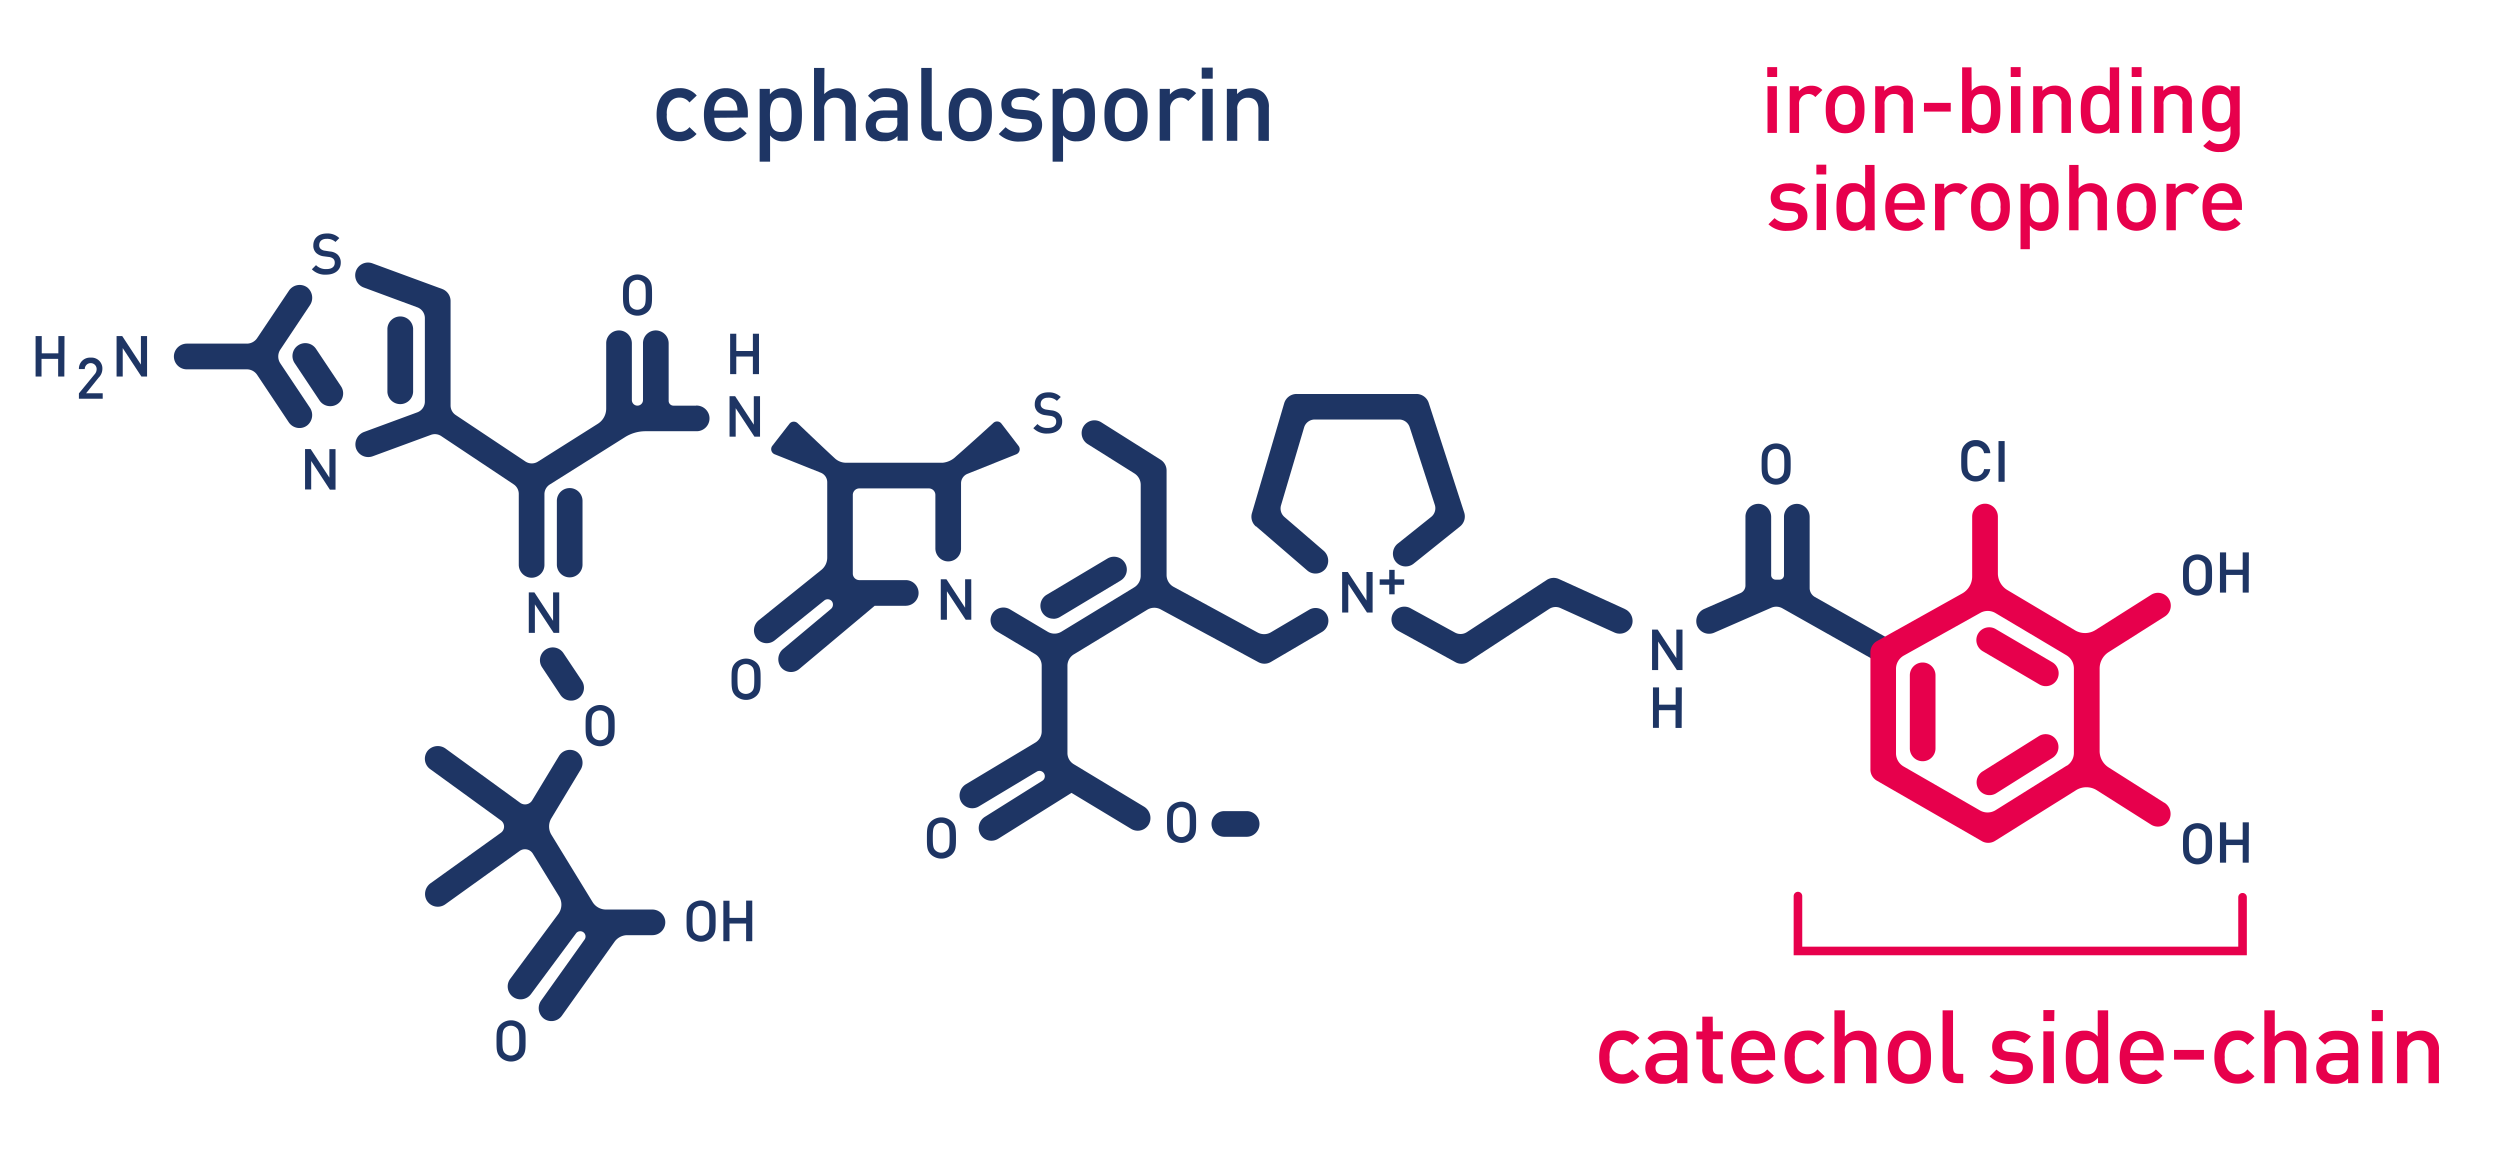 <svg id="Layer_1"  xmlns="http://www.w3.org/2000/svg" viewBox="0 0 601.95 277.14"><defs><style>.cls-1{fill:#1e3564;}.cls-2{fill:#e7004c;}.cls-3{fill:#1d3564;}.cls-4{fill:none;stroke:#e7004c;stroke-linecap:round;stroke-miterlimit:10;stroke-width:2.07px;}</style></defs><title>Data Viz_v5_1_Outlinedv2</title><path class="cls-1" d="M15.49,90.67H14V86.41h-4v4.26H8.57V80.92h1.48v4.16h4V80.92h1.48Z"/><path class="cls-2" d="M427.9,18.54h-2.38V16.16h2.38ZM427.84,32h-2.26V20.75h2.26Z"/><path class="cls-2" d="M438.79,21.68l-1.7,1.7a2.08,2.08,0,0,0-1.68-.75,2.3,2.3,0,0,0-2.23,2.51V32h-2.25V20.75h2.2V22a3.73,3.73,0,0,1,3-1.35A3.48,3.48,0,0,1,438.79,21.68Z"/><path class="cls-2" d="M447.62,21.94c1.06,1.11,1.32,2.52,1.32,4.4s-.26,3.31-1.32,4.41a4.54,4.54,0,0,1-3.36,1.33,4.48,4.48,0,0,1-3.33-1.33c-1.06-1.1-1.33-2.51-1.33-4.41s.27-3.29,1.33-4.4a4.48,4.48,0,0,1,3.33-1.32A4.53,4.53,0,0,1,447.62,21.94Zm-5,1.33a4.29,4.29,0,0,0-.77,3.07,4.32,4.32,0,0,0,.77,3.07,2.24,2.24,0,0,0,1.63.66,2.29,2.29,0,0,0,1.66-.66,4.37,4.37,0,0,0,.77-3.07,4.34,4.34,0,0,0-.77-3.07,2.28,2.28,0,0,0-1.66-.64A2.22,2.22,0,0,0,442.63,23.27Z"/><path class="cls-2" d="M459.46,21.63a4.12,4.12,0,0,1,1.12,3.16V32h-2.25V25.12a2.17,2.17,0,0,0-2.25-2.49,2.23,2.23,0,0,0-2.32,2.49V32h-2.25V20.75h2.2v1.13a4,4,0,0,1,3-1.26A3.91,3.91,0,0,1,459.46,21.63Z"/><path class="cls-2" d="M469.7,26.87h-6.45v-2.1h6.45Z"/><path class="cls-2" d="M474.74,21.88a3.45,3.45,0,0,1,2.93-1.26,3.81,3.81,0,0,1,2.72,1c1.08,1.11,1.26,2.9,1.26,4.73s-.18,3.64-1.26,4.74a3.87,3.87,0,0,1-2.74,1,3.47,3.47,0,0,1-3-1.33V32h-2.21V16.22h2.26Zm0,4.46c0,2,.28,3.73,2.34,3.73s2.31-1.75,2.31-3.73-.28-3.71-2.31-3.71S474.74,24.35,474.74,26.34Z"/><path class="cls-2" d="M486.53,18.54h-2.39V16.16h2.39ZM486.46,32h-2.25V20.75h2.25Z"/><path class="cls-2" d="M497.5,21.63a4.12,4.12,0,0,1,1.13,3.16V32h-2.26V25.12a2.17,2.17,0,0,0-2.25-2.49,2.23,2.23,0,0,0-2.32,2.49V32h-2.25V20.75h2.21v1.13a4,4,0,0,1,3-1.26A3.87,3.87,0,0,1,497.5,21.63Z"/><path class="cls-2" d="M510.24,32H508v-1.2a3.46,3.46,0,0,1-3,1.33,3.79,3.79,0,0,1-2.73-1c-1.09-1.1-1.26-2.89-1.26-4.72s.17-3.64,1.26-4.75a3.74,3.74,0,0,1,2.71-1A3.44,3.44,0,0,1,508,21.9V16.22h2.25Zm-6.91-5.59c0,2,.29,3.71,2.32,3.71S508,28.35,508,26.36s-.29-3.73-2.34-3.73S503.33,24.37,503.33,26.36Z"/><path class="cls-2" d="M515.65,18.54h-2.38V16.16h2.38ZM515.59,32h-2.26V20.75h2.26Z"/><path class="cls-2" d="M526.63,21.63a4.12,4.12,0,0,1,1.12,3.16V32H525.5V25.12a2.17,2.17,0,0,0-2.25-2.49,2.23,2.23,0,0,0-2.32,2.49V32h-2.25V20.75h2.2v1.13a4,4,0,0,1,3-1.26A3.91,3.91,0,0,1,526.63,21.63Z"/><path class="cls-2" d="M537.09,21.94V20.75h2.19V31.88a4.49,4.49,0,0,1-4.79,4.72,5.19,5.19,0,0,1-4-1.47L532,33.69a3.14,3.14,0,0,0,2.43,1c1.9,0,2.62-1.34,2.62-2.84V30.4a3.44,3.44,0,0,1-2.89,1.28,3.75,3.75,0,0,1-2.67-1c-1.08-1.09-1.26-2.65-1.26-4.55s.18-3.47,1.26-4.55a3.75,3.75,0,0,1,2.69-1A3.44,3.44,0,0,1,537.09,21.94Zm-4.64,4.2c0,1.76.27,3.51,2.3,3.51S537,27.9,537,26.14s-.24-3.51-2.27-3.51S532.45,24.37,532.45,26.14Z"/><path class="cls-2" d="M434.72,45.37l-1.42,1.44a4.2,4.2,0,0,0-2.76-.82c-1.37,0-2,.58-2,1.44s.44,1.17,1.55,1.28l1.57.13c2.31.2,3.53,1.21,3.53,3.18,0,2.34-2,3.55-4.66,3.55A6.16,6.16,0,0,1,425.8,54l1.48-1.48a4.33,4.33,0,0,0,3.22,1.17c1.39,0,2.45-.48,2.45-1.54,0-.77-.42-1.22-1.5-1.33l-1.79-.15c-2.12-.2-3.31-1.13-3.31-3.09,0-2.21,1.88-3.43,4.22-3.43A6.13,6.13,0,0,1,434.72,45.37Z"/><path class="cls-2" d="M439.73,42h-2.38V39.65h2.38Zm-.07,13.4h-2.25V44.25h2.25Z"/><path class="cls-2" d="M451.39,55.44h-2.21V54.25a3.49,3.49,0,0,1-3,1.32,3.83,3.83,0,0,1-2.74-1c-1.08-1.1-1.26-2.89-1.26-4.72s.18-3.65,1.26-4.75a3.79,3.79,0,0,1,2.72-1,3.4,3.4,0,0,1,2.93,1.29V39.72h2.26Zm-6.91-5.58c0,2,.28,3.7,2.32,3.7s2.33-1.72,2.33-3.7-.28-3.74-2.33-3.74S444.48,47.87,444.48,49.86Z"/><path class="cls-2" d="M456.14,50.5c0,1.94,1,3.13,2.84,3.13a3.33,3.33,0,0,0,2.72-1.15l1.43,1.35a5.22,5.22,0,0,1-4.19,1.74c-2.8,0-5-1.48-5-5.74,0-3.64,1.87-5.72,4.74-5.72s4.75,2.17,4.75,5.44v1Zm4.72-3.1a2.45,2.45,0,0,0-4.44,0,3.49,3.49,0,0,0-.28,1.53h5A3.78,3.78,0,0,0,460.86,47.4Z"/><path class="cls-2" d="M473.78,45.18l-1.7,1.7a2.09,2.09,0,0,0-1.68-.76,2.31,2.31,0,0,0-2.23,2.52v6.8h-2.25V44.25h2.21v1.21a3.73,3.73,0,0,1,3-1.35A3.46,3.46,0,0,1,473.78,45.18Z"/><path class="cls-2" d="M482.61,45.44c1.06,1.1,1.33,2.52,1.33,4.39s-.27,3.32-1.33,4.42a4.53,4.53,0,0,1-3.36,1.32,4.48,4.48,0,0,1-3.33-1.32c-1.06-1.1-1.32-2.52-1.32-4.42s.26-3.29,1.32-4.39a4.48,4.48,0,0,1,3.33-1.33A4.54,4.54,0,0,1,482.61,45.44Zm-5,1.32a4.37,4.37,0,0,0-.77,3.07,4.34,4.34,0,0,0,.77,3.07,2.24,2.24,0,0,0,1.63.66,2.29,2.29,0,0,0,1.66-.66,4.34,4.34,0,0,0,.77-3.07,4.37,4.37,0,0,0-.77-3.07,2.28,2.28,0,0,0-1.66-.64A2.22,2.22,0,0,0,477.62,46.76Z"/><path class="cls-2" d="M494.4,45.11c1.08,1.1,1.26,2.89,1.26,4.72s-.18,3.65-1.26,4.75a3.77,3.77,0,0,1-2.71,1,3.41,3.41,0,0,1-2.94-1.28V60H486.5V44.25h2.2v1.19a3.47,3.47,0,0,1,3-1.33A3.84,3.84,0,0,1,494.4,45.11Zm-5.65,4.72c0,2,.29,3.73,2.34,3.73s2.32-1.74,2.32-3.73-.29-3.71-2.32-3.71S488.75,47.85,488.75,49.83Z"/><path class="cls-2" d="M500.47,45.37a4.15,4.15,0,0,1,5.7-.24,4.12,4.12,0,0,1,1.13,3.16v7.15h-2.25V48.62a2.18,2.18,0,0,0-2.26-2.5,2.24,2.24,0,0,0-2.32,2.5v6.82h-2.25V39.72h2.25Z"/><path class="cls-2" d="M517.76,45.44c1.06,1.1,1.33,2.52,1.33,4.39s-.27,3.32-1.33,4.42a4.9,4.9,0,0,1-6.69,0c-1.06-1.1-1.32-2.52-1.32-4.42s.26-3.29,1.32-4.39a4.87,4.87,0,0,1,6.69,0Zm-5,1.32a4.37,4.37,0,0,0-.77,3.07,4.34,4.34,0,0,0,.77,3.07,2.25,2.25,0,0,0,1.64.66,2.29,2.29,0,0,0,1.65-.66,4.29,4.29,0,0,0,.78-3.07,4.32,4.32,0,0,0-.78-3.07,2.27,2.27,0,0,0-1.65-.64A2.23,2.23,0,0,0,512.77,46.76Z"/><path class="cls-2" d="M529.51,45.18l-1.7,1.7a2.09,2.09,0,0,0-1.68-.76,2.31,2.31,0,0,0-2.23,2.52v6.8h-2.25V44.25h2.21v1.21a3.73,3.73,0,0,1,3-1.35A3.44,3.44,0,0,1,529.51,45.18Z"/><path class="cls-2" d="M532.51,50.5c0,1.94,1,3.13,2.85,3.13a3.34,3.34,0,0,0,2.72-1.15l1.43,1.35a5.23,5.23,0,0,1-4.19,1.74c-2.81,0-5-1.48-5-5.74,0-3.64,1.88-5.72,4.75-5.72s4.75,2.17,4.75,5.44v1Zm4.73-3.1a2.45,2.45,0,0,0-4.44,0,3.63,3.63,0,0,0-.29,1.53h5A4,4,0,0,0,537.24,47.4Z"/><path class="cls-1" d="M167.76,23,166,24.68a2.91,2.91,0,0,0-2.39-1.18,2.81,2.81,0,0,0-2.31,1.1,4.64,4.64,0,0,0-.74,3,4.7,4.7,0,0,0,.74,3.05,2.79,2.79,0,0,0,2.31,1.11A2.91,2.91,0,0,0,166,30.61l1.72,1.65A5.16,5.16,0,0,1,163.65,34c-2.81,0-5.56-1.72-5.56-6.4s2.75-6.37,5.56-6.37A5.13,5.13,0,0,1,167.76,23Z"/><path class="cls-1" d="M172,28.37c0,2.16,1.11,3.49,3.18,3.49a3.7,3.7,0,0,0,3-1.28l1.6,1.51A5.83,5.83,0,0,1,175.1,34c-3.13,0-5.61-1.65-5.61-6.4,0-4.06,2.09-6.37,5.29-6.37,3.35,0,5.29,2.41,5.29,6v1.06Zm5.27-3.45a2.74,2.74,0,0,0-5,0,4.09,4.09,0,0,0-.32,1.7h5.61A4.08,4.08,0,0,0,177.24,24.92Z"/><path class="cls-1" d="M191.69,22.36c1.21,1.23,1.4,3.23,1.4,5.27s-.19,4.06-1.4,5.29a4.22,4.22,0,0,1-3,1.11,3.8,3.8,0,0,1-3.27-1.43v6.33h-2.51V21.4h2.46v1.33a3.87,3.87,0,0,1,3.3-1.47A4.26,4.26,0,0,1,191.69,22.36Zm-6.3,5.27c0,2.22.32,4.16,2.61,4.16s2.58-1.94,2.58-4.16-.32-4.13-2.58-4.13S185.39,25.42,185.39,27.63Z"/><path class="cls-1" d="M198.46,22.66a4.63,4.63,0,0,1,6.35-.27,4.58,4.58,0,0,1,1.26,3.52v8h-2.51v-7.6c0-2-1.11-2.78-2.51-2.78a2.48,2.48,0,0,0-2.59,2.78v7.6H196V16.36h2.51Z"/><path class="cls-1" d="M218.57,25.54v8.34h-2.46V32.75A4.1,4.1,0,0,1,212.79,34a4.42,4.42,0,0,1-3.35-1.13,3.84,3.84,0,0,1-1-2.68c0-2.1,1.45-3.6,4.33-3.6h3.27v-.88c0-1.6-.76-2.34-2.73-2.34a3,3,0,0,0-2.73,1.23L209,23.08c1.16-1.38,2.37-1.82,4.46-1.82C216.87,21.26,218.57,22.73,218.57,25.54Zm-5.39,2.83c-1.52,0-2.29.64-2.29,1.8s.72,1.77,2.37,1.77a3,3,0,0,0,2.26-.72,2.42,2.42,0,0,0,.54-1.84v-1Z"/><path class="cls-1" d="M224.34,29.87c0,1.33.34,1.77,1.35,1.77h1.11v2.24h-1.38c-2.41,0-3.6-1.33-3.6-3.86V16.36h2.52Z"/><path class="cls-1" d="M237.36,22.73c1.18,1.23,1.47,2.81,1.47,4.9s-.29,3.69-1.47,4.92A5.07,5.07,0,0,1,233.61,34a5,5,0,0,1-3.71-1.48c-1.18-1.23-1.48-2.8-1.48-4.92s.3-3.67,1.48-4.9a5,5,0,0,1,3.71-1.47A5.11,5.11,0,0,1,237.36,22.73Zm-5.57,1.48c-.76.76-.86,2.07-.86,3.42s.1,2.66.86,3.42a2.51,2.51,0,0,0,1.82.74,2.56,2.56,0,0,0,1.85-.74c.76-.76.86-2.07.86-3.42s-.1-2.66-.86-3.42a2.54,2.54,0,0,0-1.85-.71A2.49,2.49,0,0,0,231.79,24.21Z"/><path class="cls-1" d="M250.43,22.66l-1.58,1.6a4.65,4.65,0,0,0-3.07-.91c-1.53,0-2.27.64-2.27,1.6s.49,1.3,1.73,1.43l1.74.14c2.59.22,3.94,1.36,3.94,3.55,0,2.61-2.21,4-5.19,4a6.89,6.89,0,0,1-5.25-1.8l1.65-1.65a4.84,4.84,0,0,0,3.6,1.31c1.55,0,2.73-.54,2.73-1.72,0-.87-.47-1.36-1.67-1.48l-2-.17c-2.36-.22-3.69-1.26-3.69-3.45,0-2.46,2.09-3.81,4.7-3.81A6.8,6.8,0,0,1,250.43,22.66Z"/><path class="cls-1" d="M262.24,22.36c1.21,1.23,1.41,3.23,1.41,5.27s-.2,4.06-1.41,5.29a4.19,4.19,0,0,1-3,1.11,3.82,3.82,0,0,1-3.28-1.43v6.33h-2.51V21.4h2.46v1.33a3.87,3.87,0,0,1,3.3-1.47A4.26,4.26,0,0,1,262.24,22.36Zm-6.3,5.27c0,2.22.32,4.16,2.61,4.16s2.59-1.94,2.59-4.16-.32-4.13-2.59-4.13S255.94,25.42,255.94,27.63Z"/><path class="cls-1" d="M274.85,22.73c1.18,1.23,1.48,2.81,1.48,4.9s-.3,3.69-1.48,4.92a5.44,5.44,0,0,1-7.46,0c-1.18-1.23-1.47-2.8-1.47-4.92s.29-3.67,1.47-4.9a5.47,5.47,0,0,1,7.46,0Zm-5.56,1.48c-.77.76-.87,2.07-.87,3.42s.1,2.66.87,3.42a2.48,2.48,0,0,0,1.82.74,2.52,2.52,0,0,0,1.84-.74c.77-.76.87-2.07.87-3.42s-.1-2.66-.87-3.42a2.5,2.5,0,0,0-1.84-.71A2.46,2.46,0,0,0,269.29,24.21Z"/><path class="cls-1" d="M288,22.44l-1.9,1.89a2.33,2.33,0,0,0-1.87-.83,2.57,2.57,0,0,0-2.49,2.8v7.58h-2.51V21.4h2.46v1.36a4.14,4.14,0,0,1,3.33-1.5A3.89,3.89,0,0,1,288,22.44Z"/><path class="cls-1" d="M292,18.94h-2.65V16.28H292ZM292,33.88h-2.51V21.4H292Z"/><path class="cls-1" d="M304.27,22.39a4.58,4.58,0,0,1,1.25,3.52v8H303v-7.6c0-2-1.11-2.78-2.51-2.78a2.48,2.48,0,0,0-2.58,2.78v7.6h-2.51V21.4h2.46v1.26a4.44,4.44,0,0,1,3.32-1.4A4.31,4.31,0,0,1,304.27,22.39Z"/><path class="cls-2" d="M394.74,249.92,393,251.59a2.91,2.91,0,0,0-2.39-1.18,2.82,2.82,0,0,0-2.31,1.11,4.62,4.62,0,0,0-.74,3,4.7,4.7,0,0,0,.74,3.05,2.82,2.82,0,0,0,2.31,1.11,2.89,2.89,0,0,0,2.39-1.19l1.72,1.65a5.12,5.12,0,0,1-4.11,1.78c-2.8,0-5.56-1.73-5.56-6.4s2.76-6.38,5.56-6.38A5.1,5.1,0,0,1,394.74,249.92Z"/><path class="cls-2" d="M406.29,252.45v8.35h-2.46v-1.13a4.1,4.1,0,0,1-3.32,1.28,4.39,4.39,0,0,1-3.35-1.14,3.82,3.82,0,0,1-1-2.68c0-2.09,1.46-3.59,4.34-3.59h3.27v-.89c0-1.6-.76-2.34-2.73-2.34a3,3,0,0,0-2.73,1.23L396.69,250c1.16-1.38,2.36-1.82,4.46-1.82C404.59,248.17,406.29,249.65,406.29,252.45Zm-5.39,2.83c-1.53,0-2.29.65-2.29,1.8s.72,1.77,2.36,1.77a3,3,0,0,0,2.27-.71,2.43,2.43,0,0,0,.54-1.85v-1Z"/><path class="cls-2" d="M412.42,248.32h2.41v1.92h-2.41v7c0,.94.44,1.46,1.38,1.46h1v2.14h-1.5a3.23,3.23,0,0,1-3.42-3.47v-7.09h-1.43v-1.92h1.43v-3.57h2.51Z"/><path class="cls-2" d="M419.34,255.28c0,2.17,1.11,3.5,3.17,3.5a3.7,3.7,0,0,0,3-1.28l1.6,1.5a5.85,5.85,0,0,1-4.68,1.95c-3.12,0-5.61-1.65-5.61-6.4,0-4.06,2.1-6.38,5.3-6.38s5.29,2.41,5.29,6.06v1.05Zm5.27-3.44a2.73,2.73,0,0,0-4.95,0,3.74,3.74,0,0,0-.32,1.7H425A4.34,4.34,0,0,0,424.61,251.84Z"/><path class="cls-2" d="M439.33,249.92l-1.73,1.67a2.89,2.89,0,0,0-2.38-1.18,2.85,2.85,0,0,0-2.32,1.11,4.63,4.63,0,0,0-.73,3,4.71,4.71,0,0,0,.73,3.05,3,3,0,0,0,4.7-.08l1.73,1.65a5.13,5.13,0,0,1-4.11,1.78c-2.81,0-5.56-1.73-5.56-6.4s2.75-6.38,5.56-6.38A5.11,5.11,0,0,1,439.33,249.92Z"/><path class="cls-2" d="M444.2,249.57a4.63,4.63,0,0,1,6.35-.27,4.6,4.6,0,0,1,1.26,3.52v8H449.3v-7.61c0-1.94-1.11-2.78-2.51-2.78a2.48,2.48,0,0,0-2.59,2.78v7.61h-2.51V243.27h2.51Z"/><path class="cls-2" d="M463.48,249.65c1.18,1.23,1.47,2.8,1.47,4.9s-.29,3.69-1.47,4.92a5,5,0,0,1-3.74,1.48,5,5,0,0,1-3.72-1.48c-1.18-1.23-1.48-2.81-1.48-4.92s.3-3.67,1.48-4.9a5,5,0,0,1,3.72-1.48A5,5,0,0,1,463.48,249.65Zm-5.56,1.48c-.77.76-.87,2.06-.87,3.42s.1,2.65.87,3.42a2.52,2.52,0,0,0,1.82.74,2.56,2.56,0,0,0,1.84-.74c.77-.77.86-2.07.86-3.42s-.09-2.66-.86-3.42a2.51,2.51,0,0,0-1.84-.72A2.46,2.46,0,0,0,457.92,251.13Z"/><path class="cls-2" d="M470.25,256.79c0,1.33.34,1.77,1.35,1.77h1.11v2.24h-1.38c-2.41,0-3.59-1.33-3.59-3.87V243.27h2.51Z"/><path class="cls-2" d="M489,249.57l-1.57,1.61a4.7,4.7,0,0,0-3.08-.92c-1.53,0-2.27.64-2.27,1.6s.5,1.31,1.73,1.43l1.75.15c2.58.22,3.93,1.35,3.93,3.54,0,2.61-2.21,4-5.19,4a6.87,6.87,0,0,1-5.24-1.8l1.65-1.65a4.85,4.85,0,0,0,3.59,1.3c1.55,0,2.73-.54,2.73-1.72,0-.86-.47-1.35-1.67-1.48l-2-.17c-2.36-.22-3.69-1.25-3.69-3.44,0-2.46,2.1-3.82,4.7-3.82A6.85,6.85,0,0,1,489,249.57Z"/><path class="cls-2" d="M494.62,245.86H492V243.2h2.66Zm-.07,14.94H492V248.32h2.51Z"/><path class="cls-2" d="M507.62,260.8h-2.46v-1.33a3.88,3.88,0,0,1-3.3,1.48,4.27,4.27,0,0,1-3.05-1.11c-1.21-1.23-1.41-3.23-1.41-5.27s.2-4.06,1.41-5.29a4.19,4.19,0,0,1,3-1.11,3.82,3.82,0,0,1,3.28,1.43v-6.33h2.51Zm-7.71-6.23c0,2.22.32,4.14,2.59,4.14s2.61-1.92,2.61-4.14-.32-4.16-2.61-4.16S499.91,252.36,499.91,254.57Z"/><path class="cls-2" d="M512.91,255.28c0,2.17,1.11,3.5,3.18,3.5a3.7,3.7,0,0,0,3-1.28l1.6,1.5A5.85,5.85,0,0,1,516,261c-3.13,0-5.62-1.65-5.62-6.4,0-4.06,2.1-6.38,5.3-6.38s5.29,2.41,5.29,6.06v1.05Zm5.27-3.44a2.73,2.73,0,0,0-4.95,0,3.88,3.88,0,0,0-.32,1.7h5.61A4.34,4.34,0,0,0,518.18,251.84Z"/><path class="cls-2" d="M530.66,255.14h-7.19V252.8h7.19Z"/><path class="cls-2" d="M542.84,249.92l-1.72,1.67a2.9,2.9,0,0,0-2.39-1.18,2.83,2.83,0,0,0-2.31,1.11,4.62,4.62,0,0,0-.74,3,4.7,4.7,0,0,0,.74,3.05,2.83,2.83,0,0,0,2.31,1.11,2.88,2.88,0,0,0,2.39-1.19l1.72,1.65a5.12,5.12,0,0,1-4.11,1.78c-2.8,0-5.56-1.73-5.56-6.4s2.76-6.38,5.56-6.38A5.1,5.1,0,0,1,542.84,249.92Z"/><path class="cls-2" d="M547.72,249.57a4.29,4.29,0,0,1,3.27-1.4,4.35,4.35,0,0,1,3.08,1.13,4.6,4.6,0,0,1,1.26,3.52v8h-2.51v-7.61c0-1.94-1.11-2.78-2.51-2.78a2.48,2.48,0,0,0-2.59,2.78v7.61h-2.51V243.27h2.51Z"/><path class="cls-2" d="M567.83,252.45v8.35h-2.46v-1.13a4.1,4.1,0,0,1-3.32,1.28,4.39,4.39,0,0,1-3.35-1.14,3.81,3.81,0,0,1-1-2.68c0-2.09,1.45-3.59,4.33-3.59h3.27v-.89c0-1.6-.76-2.34-2.73-2.34a3,3,0,0,0-2.73,1.23L558.23,250c1.16-1.38,2.37-1.82,4.46-1.82C566.13,248.17,567.83,249.65,567.83,252.45Zm-5.39,2.83c-1.52,0-2.29.65-2.29,1.8s.72,1.77,2.37,1.77a3,3,0,0,0,2.26-.71,2.43,2.43,0,0,0,.54-1.85v-1Z"/><path class="cls-2" d="M573.74,245.86h-2.66V243.2h2.66Zm-.07,14.94h-2.51V248.32h2.51Z"/><path class="cls-2" d="M586,249.3a4.59,4.59,0,0,1,1.25,3.52v8h-2.51v-7.61c0-1.94-1.11-2.78-2.51-2.78a2.48,2.48,0,0,0-2.58,2.78v7.61h-2.51V248.32h2.46v1.25a4.46,4.46,0,0,1,3.32-1.4A4.35,4.35,0,0,1,586,249.3Z"/><path class="cls-1" d="M67.49,87.48a3,3,0,0,1,0-3.29l7.09-10.63A3.21,3.21,0,0,0,74,69.22a3.1,3.1,0,0,0-4.42.76L61.91,81.42a3,3,0,0,1-2.47,1.32H45.05a3.14,3.14,0,0,0-3.11,2.45,3.1,3.1,0,0,0,3,3.74H59.44a3,3,0,0,1,2.47,1.32l7.62,11.43a3.09,3.09,0,0,0,2.58,1.38,3,3,0,0,0,1.86-.63,3.19,3.19,0,0,0,.63-4.3Z"/><path class="cls-1" d="M76.09,84a3.09,3.09,0,1,0-5.15,3.43l6,9a3.07,3.07,0,0,0,2.57,1.37A3.08,3.08,0,0,0,82.1,93Z"/><path class="cls-1" d="M99.47,94.38V79.12a3.1,3.1,0,0,0-6.19,0V94.38a3.1,3.1,0,0,0,6.19,0"/><path class="cls-1" d="M140.26,135.93V120.61a3.09,3.09,0,0,0-6.18,0v15.32a3.09,3.09,0,0,0,6.18,0"/><path class="cls-1" d="M167.59,97.67h-5.48A1.15,1.15,0,0,1,161,96.52V82.73a3.13,3.13,0,0,0-2.45-3.1,3.08,3.08,0,0,0-3.73,3V96.33a1.34,1.34,0,0,1-2.68,0V82.73a3.13,3.13,0,0,0-2.45-3.1,3.08,3.08,0,0,0-3.73,3V98.39a4.3,4.3,0,0,1-2,3.64l-14.42,9.11a2.78,2.78,0,0,1-3,0L109.72,99.93a2.77,2.77,0,0,1-1.23-2.31V72.49a3.1,3.1,0,0,0-2-2.9L89.68,63.41a3.09,3.09,0,0,0-4.13,2.46,3.14,3.14,0,0,0,2.07,3.37L100.49,74a2.77,2.77,0,0,1,1.81,2.6V96.67a2.78,2.78,0,0,1-1.81,2.61L87.68,104a3.21,3.21,0,0,0-2,3.83,3.11,3.11,0,0,0,3,2.22,3.06,3.06,0,0,0,1.07-.19l14-5.15a2.75,2.75,0,0,1,2.49.29l17.44,11.62a2.78,2.78,0,0,1,1.23,2.31v17a3.15,3.15,0,0,0,2.45,3.11,3.09,3.09,0,0,0,3.73-3V119a2.78,2.78,0,0,1,1.3-2.35l18.07-11.38a9.35,9.35,0,0,1,5-1.44h12.31a3.09,3.09,0,0,0,3-3.73,3.14,3.14,0,0,0-3.11-2.45"/><path class="cls-1" d="M131.38,156.41a3.08,3.08,0,0,0-.85,4.28l4.41,6.63a3.09,3.09,0,0,0,5.15-3.43l-4.42-6.62a3.08,3.08,0,0,0-4.29-.86"/><path class="cls-1" d="M157,219H145.91a3.77,3.77,0,0,1-3.23-1.81L132.77,201a3.84,3.84,0,0,1,0-4l7-11.62a3.21,3.21,0,0,0-.82-4.31,3.09,3.09,0,0,0-4.38,1l-6.42,10.62a2,2,0,0,1-2.92.6l-17.88-13a3.21,3.21,0,0,0-4.36.45,3.09,3.09,0,0,0,.59,4.45l17,12.34a1.82,1.82,0,0,1,0,3l-16.87,12.11a3.19,3.19,0,0,0-1,4.1,3.1,3.1,0,0,0,4.51,1l17.9-12.85a2.22,2.22,0,0,1,3.17.64l6.32,10.3a3.79,3.79,0,0,1-.19,4.25l-11.57,15.6a3.09,3.09,0,0,0,5,3.68l10.89-14.68a1.27,1.27,0,0,1,2.05,1.49l-10.45,14.68a3.18,3.18,0,0,0,.54,4.36,3.05,3.05,0,0,0,1.89.65,3.08,3.08,0,0,0,2.52-1.3l12.67-17.79a3.79,3.79,0,0,1,3.09-1.6h6.07a3.09,3.09,0,0,0,3-3.73A3.14,3.14,0,0,0,157,219"/><path class="cls-1" d="M231.4,116.38a2.47,2.47,0,0,1,1.57-2.3l11.74-4.7a1.31,1.31,0,0,0,.55-2L241.13,102a1.32,1.32,0,0,0-2-.12s-6,5.47-8.93,8a5.25,5.25,0,0,1-3.23,1.54H203.8a4,4,0,0,1-2.72-1c-2.69-2.46-9-8.5-9-8.5a1.35,1.35,0,0,0-1-.39,1.33,1.33,0,0,0-1,.51l-4.14,5.33a1.33,1.33,0,0,0,.55,2l11.14,4.45a2.46,2.46,0,0,1,1.55,2.3v18.15a3.79,3.79,0,0,1-1.41,2.95l-15,12.06a3.17,3.17,0,0,0-.82,4.07,3.08,3.08,0,0,0,4.6.83l11.92-9.6a1.3,1.3,0,0,1,1.84.21,1.37,1.37,0,0,1-.27,1.86l-11.45,9.59a3.21,3.21,0,0,0-.56,4.4,3.1,3.1,0,0,0,4.41.45l18.17-15.23H218a3.14,3.14,0,0,0,3.11-2.45,3.09,3.09,0,0,0-3-3.73H206.91a1.58,1.58,0,0,1-1.57-1.58V119.17a1.57,1.57,0,0,1,1.57-1.57h16.74a1.57,1.57,0,0,1,1.57,1.57V132a3.14,3.14,0,0,0,2.45,3.11,3.09,3.09,0,0,0,3.73-3Z"/><path class="cls-1" d="M253.64,149a3.09,3.09,0,0,0,1.59-.45l14.59-8.76a3.09,3.09,0,1,0-3.18-5.3L252,143.22a3.1,3.1,0,0,0,1.6,5.75"/><path class="cls-1" d="M315.2,146.82,306,152.25a3.24,3.24,0,0,1-3.18.05l-20.24-11a3.25,3.25,0,0,1-1.69-2.85V113.3a3.07,3.07,0,0,0-1.44-2.61l-14.27-9a3.09,3.09,0,0,0-4.56,1.54,3.13,3.13,0,0,0,1.31,3.72L273.15,114a3.25,3.25,0,0,1,1.51,2.74v21.91a3.27,3.27,0,0,1-1.56,2.77L255.57,152.1a3.21,3.21,0,0,1-3.33,0l-9-5.35a3.15,3.15,0,0,0-3.93.51A3.1,3.1,0,0,0,240,152l9.24,5.5a3.23,3.23,0,0,1,1.58,2.78V176.1a3.14,3.14,0,0,1-1.52,2.69l-16.66,10a3.18,3.18,0,0,0-1.27,4.17,3.08,3.08,0,0,0,2.73,1.65,3,3,0,0,0,1.59-.44l14-8.41a1.29,1.29,0,0,1,1.35,2.19l-13.84,8.69a3.18,3.18,0,0,0-1.2,4.16,3.07,3.07,0,0,0,4.36,1.15L258,190.91l14.35,8.66a3,3,0,0,0,1.6.45,3.08,3.08,0,0,0,2.73-1.65,3.2,3.2,0,0,0-1.26-4.17L258.53,184a3.13,3.13,0,0,1-1.51-2.69v-21a3.23,3.23,0,0,1,1.55-2.76l17.67-10.74a3.24,3.24,0,0,1,3.23-.08L303,159.44a3.06,3.06,0,0,0,3-.05l12.26-7.2a3.13,3.13,0,0,0,1.44-3.68,3.09,3.09,0,0,0-4.5-1.69"/><path class="cls-1" d="M302.42,126.72l12.33,10.63a3,3,0,0,0,2,.75,3.08,3.08,0,0,0,2.41-1.15,3.2,3.2,0,0,0-.51-4.39l-9.39-8.09a2.7,2.7,0,0,1-.82-2.78L314,102.93a2.68,2.68,0,0,1,2.57-1.92h20.31a2.67,2.67,0,0,1,2.54,1.85l6.05,18.69a2.66,2.66,0,0,1-.87,2.91l-8,6.39a3.13,3.13,0,0,0-.89,3.85,3.08,3.08,0,0,0,4.69,1l11.15-8.94a3.08,3.08,0,0,0,1-3.36L344,97a3.12,3.12,0,0,0-3-2.14H312.21a3.11,3.11,0,0,0-3,2.23l-7.77,26.46a3.09,3.09,0,0,0,.95,3.21"/><path class="cls-1" d="M391.25,146.64l-15.86-7.21a3.08,3.08,0,0,0-3,.23l-19.17,12.53a2.81,2.81,0,0,1-2.89.12l-10.69-5.85a3.09,3.09,0,1,0-3,5.42l13.79,7.55a3,3,0,0,0,3.18-.12l19.42-12.7a2.82,2.82,0,0,1,2.7-.2l13,5.89a3.1,3.1,0,0,0,4.3-2.15,3.14,3.14,0,0,0-1.82-3.51"/><path class="cls-1" d="M300.17,195.3H294.8a3.09,3.09,0,0,0,0,6.18h5.37a3.09,3.09,0,1,0,0-6.18"/><path class="cls-1" d="M454,153.36l-17-9.61a2.5,2.5,0,0,1-1.27-2.25v-17a3.16,3.16,0,0,0-2.44-3.11,3.1,3.1,0,0,0-3.74,3l0,14.1a1.08,1.08,0,0,1-1.08,1.08h-.93a1.08,1.08,0,0,1-1.08-1.08v-14a3.15,3.15,0,0,0-2.45-3.11,3.1,3.1,0,0,0-3.74,3V141a2,2,0,0,1-1.17,1.79l-8.68,3.8a3.21,3.21,0,0,0-1.82,4,3.1,3.1,0,0,0,4.14,1.75l13.73-6a3,3,0,0,1,2.7.13l21.43,12.09Z"/><path class="cls-2" d="M521.12,193.29l-13.38-8.49a4.7,4.7,0,0,1-2.19-4V161a4.7,4.7,0,0,1,2.19-4l13.51-8.56a3.09,3.09,0,0,0-3.31-5.22l-13.39,8.48a4.73,4.73,0,0,1-4.92.07l-16.28-9.69a4.7,4.7,0,0,1-2.3-4V124.46a3.15,3.15,0,0,0-2.45-3.11,3.1,3.1,0,0,0-3.74,3v14.45a4.69,4.69,0,0,1-2.41,4.1l-20.51,11.46a3.08,3.08,0,0,0-1.58,2.7v28.23a3.08,3.08,0,0,0,1.55,2.68l25.28,14.56a3,3,0,0,0,1.54.41,3.12,3.12,0,0,0,1.64-.47l19.49-12.2a4.71,4.71,0,0,1,5,0l13.06,8.28a3.09,3.09,0,0,0,4.37-1.14,3.18,3.18,0,0,0-1.19-4.16m-23.47-8.9-17.12,10.72a3.67,3.67,0,0,1-3.77.07l-18.39-10.59a3.66,3.66,0,0,1-1.83-3.17V161.05a3.67,3.67,0,0,1,1.88-3.2l18.42-10.28a3.65,3.65,0,0,1,3.66.05l17.08,10.16a3.67,3.67,0,0,1,1.79,3.15v20.35a3.67,3.67,0,0,1-1.72,3.11"/><path class="cls-2" d="M462.94,159.52a3.09,3.09,0,0,0-3.09,3.09V180.2a3.09,3.09,0,1,0,6.18,0V162.61a3.09,3.09,0,0,0-3.09-3.09"/><path class="cls-2" d="M476.29,152.56a3.1,3.1,0,0,0,1.1,4.23l13.64,8a3.09,3.09,0,0,0,3.13-5.33l-13.64-8a3.09,3.09,0,0,0-4.23,1.11"/><path class="cls-2" d="M490.85,177.28l-13.6,8.54a3.1,3.1,0,0,0,3.3,5.24l13.59-8.55a3.09,3.09,0,1,0-3.29-5.23"/><path class="cls-1" d="M19,94.72l3.75-4.56a1.87,1.87,0,0,0,.52-1.3,1.43,1.43,0,1,0-2.86,0H19a2.66,2.66,0,0,1,2.83-2.75,2.61,2.61,0,0,1,2.82,2.74,3,3,0,0,1-.92,2.1l-3,3.74h4V96H19Z"/><path class="cls-1" d="M35.41,90.67H34.05l-4.5-6.86v6.86H28.07V80.92h1.36l4.5,6.86V80.92h1.48Z"/><path class="cls-1" d="M81.7,57.33l-.93.93a2.92,2.92,0,0,0-2.15-.75c-1.15,0-1.76.63-1.76,1.52a1.13,1.13,0,0,0,.35.9,1.9,1.9,0,0,0,1.07.44l1.16.18a3.14,3.14,0,0,1,1.81.72,2.6,2.6,0,0,1,.8,2c0,1.79-1.46,2.86-3.51,2.86a4.43,4.43,0,0,1-3.45-1.29l1-1a3.3,3.3,0,0,0,2.51.95c1.29,0,2-.55,2-1.51a1.24,1.24,0,0,0-.38-1,2,2,0,0,0-1.07-.41L78,61.72a3.26,3.26,0,0,1-1.83-.78,2.4,2.4,0,0,1-.73-1.87c0-1.7,1.23-2.85,3.26-2.85A4,4,0,0,1,81.7,57.33Z"/><path class="cls-1" d="M255.41,95.59l-.93.93a2.88,2.88,0,0,0-2.15-.76c-1.15,0-1.76.63-1.76,1.52a1.14,1.14,0,0,0,.35.91,2,2,0,0,0,1.07.44l1.16.17a3.14,3.14,0,0,1,1.81.73,2.6,2.6,0,0,1,.79,2c0,1.79-1.45,2.86-3.5,2.86a4.43,4.43,0,0,1-3.45-1.29l1-1a3.28,3.28,0,0,0,2.51.94c1.28,0,2-.54,2-1.5a1.28,1.28,0,0,0-.38-1,2,2,0,0,0-1.07-.41l-1.15-.16a3.26,3.26,0,0,1-1.83-.78,2.43,2.43,0,0,1-.73-1.88c0-1.69,1.23-2.84,3.26-2.84A4,4,0,0,1,255.41,95.59Z"/><path class="cls-1" d="M156,67.05c1,1,1,1.93,1,4s0,3-1,4a3.73,3.73,0,0,1-5,0c-.95-1-1-1.93-1-4s0-3,1-4a3.73,3.73,0,0,1,5,0Zm-4,.93c-.48.52-.57,1.11-.57,3s.09,2.51.57,3a2.05,2.05,0,0,0,2.9,0c.5-.51.58-1.1.58-3s-.08-2.53-.58-3a2.08,2.08,0,0,0-2.9,0Z"/><path class="cls-1" d="M80.79,117.9H79.43L74.93,111v6.86H73.45v-9.74H74.8L79.31,115v-6.85h1.48Z"/><path class="cls-1" d="M134.65,152.38H133.3l-4.51-6.86v6.86h-1.47v-9.74h1.35l4.5,6.85v-6.85h1.48Z"/><path class="cls-1" d="M233.87,149.22h-1.35L228,142.36v6.86h-1.48v-9.75h1.36l4.5,6.86v-6.86h1.48Z"/><path class="cls-1" d="M147,170.72c1,1,1,1.93,1,4s0,3-1,4a3.73,3.73,0,0,1-5,0c-1-1-1-1.93-1-4s0-3,1-4a3.7,3.7,0,0,1,5,0Zm-4,.93c-.48.52-.57,1.11-.57,3s.09,2.5.57,3a2.05,2.05,0,0,0,2.9,0c.49-.5.58-1.09.58-3s-.09-2.53-.58-3a2.08,2.08,0,0,0-2.9,0Z"/><path class="cls-1" d="M182.14,159.55c1,.95,1,1.93,1,4s0,3-1,4a3.7,3.7,0,0,1-5,0c-.95-.95-1-1.93-1-4s0-3,1-4a3.7,3.7,0,0,1,5,0Zm-4,.93c-.48.52-.57,1.11-.57,3s.09,2.51.57,3a2.05,2.05,0,0,0,2.9,0c.5-.51.58-1.09.58-3s-.08-2.53-.58-3a2.08,2.08,0,0,0-2.9,0Z"/><path class="cls-1" d="M171.31,217.78c1,1,1,1.93,1,4s0,3-1,4a3.7,3.7,0,0,1-5,0c-1-1-1-1.93-1-4s0-3,1-4a3.73,3.73,0,0,1,5,0Zm-4,.93c-.48.52-.57,1.11-.57,3s.09,2.51.57,3a2.05,2.05,0,0,0,2.9,0c.5-.51.58-1.1.58-3s-.08-2.53-.58-3a2.08,2.08,0,0,0-2.9,0Z"/><path class="cls-1" d="M181.13,226.62h-1.48v-4.25h-4v4.25h-1.48v-9.74h1.48V221h4v-4.16h1.48Z"/><path class="cls-1" d="M183,105.14h-1.35l-4.51-6.86v6.86h-1.48V95.39H177l4.5,6.86V95.39H183Z"/><path class="cls-1" d="M182.75,90.09h-1.47V85.84h-4v4.25h-1.48V80.35h1.48v4.16h4V80.35h1.47Z"/><path class="cls-1" d="M541.45,142.69H540v-4.26h-4v4.26h-1.48V133H536v4.16h4V133h1.48Z"/><path class="cls-1" d="M541.45,207.72H540v-4.25h-4v4.25h-1.48V198H536v4.16h4V198h1.48Z"/><path class="cls-1" d="M125.55,246.63c1,1,1,1.93,1,4s0,3-1,4a3.7,3.7,0,0,1-5,0c-1-1-1-1.93-1-4s0-3,1-4a3.73,3.73,0,0,1,5,0Zm-4,.93c-.48.52-.58,1.11-.58,3s.1,2.51.58,3a2.05,2.05,0,0,0,2.9,0c.49-.51.58-1.1.58-3s-.09-2.53-.58-3a2.08,2.08,0,0,0-2.9,0Z"/><path class="cls-1" d="M430.16,107.73c.95,1,1,1.93,1,4s0,3-1,4a3.7,3.7,0,0,1-5,0c-1-1-1-1.93-1-4s0-3,1-4a3.73,3.73,0,0,1,5,0Zm-4,.93c-.48.52-.58,1.11-.58,3s.1,2.51.58,3a2.05,2.05,0,0,0,2.9,0c.49-.51.57-1.1.57-3s-.08-2.53-.57-3a2.1,2.1,0,0,0-2.9,0Z"/><path class="cls-3" d="M405.11,161.34h-1.35l-4.51-6.86v6.86h-1.47v-9.75h1.35l4.5,6.86v-6.86h1.48Z"/><path class="cls-3" d="M404.91,175.27h-1.48V171h-4v4.25H398v-9.74h1.47v4.16h4v-4.16h1.48Z"/><path class="cls-1" d="M330.5,147.48h-1.36l-4.5-6.86v6.86h-1.48v-9.75h1.36l4.5,6.86v-6.86h1.48Z"/><path class="cls-3" d="M335.8,139.5h2.3v1.3h-2.3v2.3h-1.3v-2.3h-2.3v-1.3h2.3v-2.29h1.3Z"/><path class="cls-1" d="M287,194c.95,1,1,1.93,1,4s0,3-1,4a3.73,3.73,0,0,1-5,0c-1-1-1-1.93-1-4s0-3,1-4a3.7,3.7,0,0,1,5,0Zm-4,.93c-.48.52-.58,1.11-.58,3s.1,2.5.58,3a2,2,0,0,0,2.9,0c.49-.5.57-1.09.57-3s-.08-2.53-.57-3a2.08,2.08,0,0,0-2.9,0Z"/><path class="cls-1" d="M229.18,197.78c.95.95,1,1.93,1,4s0,3-1,4a3.73,3.73,0,0,1-5,0c-1-1-1-1.93-1-4s0-3,1-4a3.7,3.7,0,0,1,5,0Zm-4,.93c-.48.52-.58,1.11-.58,3s.1,2.5.58,3a2.05,2.05,0,0,0,2.9,0c.49-.51.57-1.09.57-3s-.08-2.54-.57-3a2.08,2.08,0,0,0-2.9,0Z"/><path class="cls-1" d="M479.22,109.12h-1.5a1.93,1.93,0,0,0-2-1.67,1.88,1.88,0,0,0-1.44.59c-.49.52-.59,1.11-.59,3s.1,2.51.59,3a1.88,1.88,0,0,0,1.44.59,1.93,1.93,0,0,0,2-1.67h1.5a3.58,3.58,0,0,1-6,2c-1-1-1-1.93-1-4s0-3,1-4a3.4,3.4,0,0,1,2.52-1A3.36,3.36,0,0,1,479.22,109.12Z"/><path class="cls-1" d="M482.68,116H481.2V106.2h1.48Z"/><path class="cls-1" d="M531.62,134.45c1,1,1,1.93,1,4s0,3-1,4a3.73,3.73,0,0,1-5,0c-1-1-1-1.93-1-4s0-3,1-4a3.73,3.73,0,0,1,5,0Zm-4,.93c-.48.52-.58,1.11-.58,3s.1,2.5.58,3a2,2,0,0,0,2.9,0c.49-.5.57-1.09.57-3s-.08-2.53-.57-3a2.08,2.08,0,0,0-2.9,0Z"/><path class="cls-1" d="M531.62,199.16c1,1,1,1.93,1,4s0,3-1,4a3.7,3.7,0,0,1-5,0c-1-1-1-1.93-1-4s0-3,1-4a3.73,3.73,0,0,1,5,0Zm-4,.93c-.48.52-.58,1.11-.58,3s.1,2.51.58,3a2.05,2.05,0,0,0,2.9,0c.49-.51.57-1.1.57-3s-.08-2.53-.57-3a2.08,2.08,0,0,0-2.9,0Z"/><polyline class="cls-4" points="539.96 216.04 539.96 228.98 432.91 228.98 432.91 215.76"/></svg>
